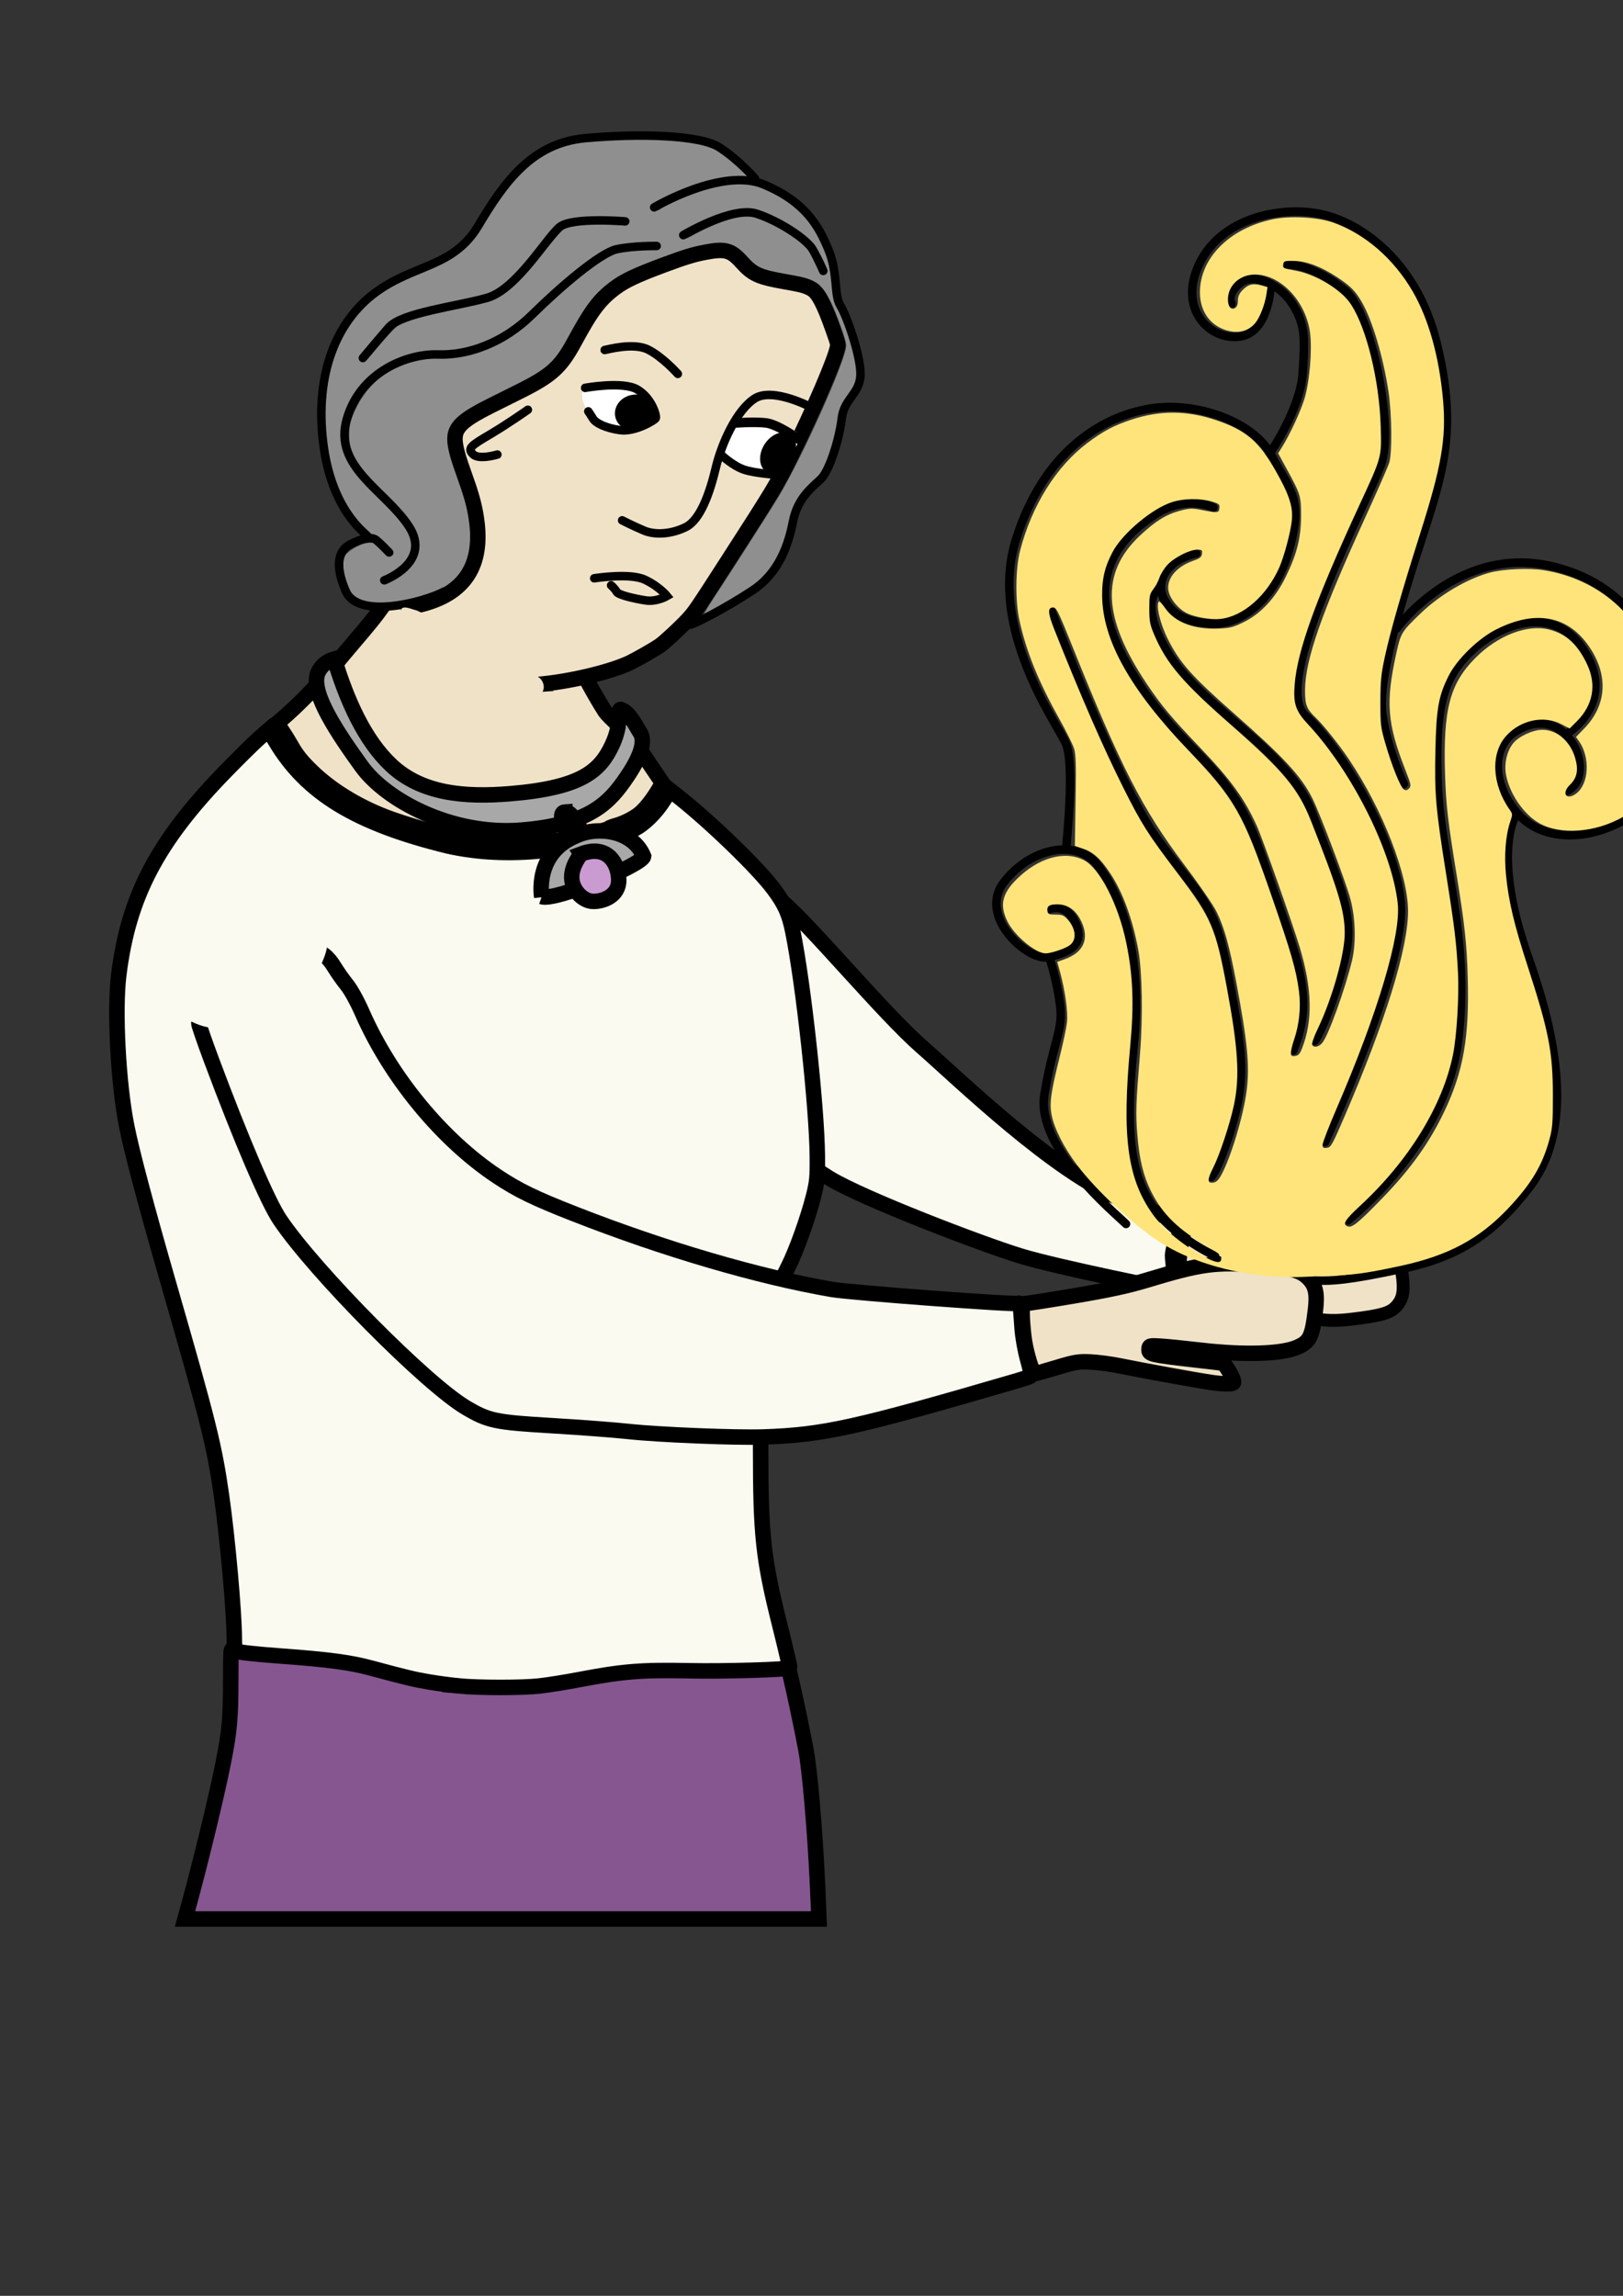 <?xml version="1.0" encoding="UTF-8" standalone="no"?>
<!-- Created with Inkscape (http://www.inkscape.org/) -->

<svg
   width="210mm"
   height="297mm"
   viewBox="0 0 210 297"
   version="1.1"
   id="svg5"
   xml:space="preserve"
   inkscape:version="1.2.2 (732a01da63, 2022-12-09)"
   sodipodi:docname="enluminure.svg"
   xmlns:inkscape="http://www.inkscape.org/namespaces/inkscape"
   xmlns:sodipodi="http://sodipodi.sourceforge.net/DTD/sodipodi-0.dtd"
   xmlns="http://www.w3.org/2000/svg"
   xmlns:svg="http://www.w3.org/2000/svg"><rect x="0" y="0" width="210" height="297" fill="#333333" stroke="none"/><sodipodi:namedview
     id="namedview7"
     pagecolor="#ffffff"
     bordercolor="#000000"
     borderopacity="0.25"
     inkscape:showpageshadow="2"
     inkscape:pageopacity="0.0"
     inkscape:pagecheckerboard="0"
     inkscape:deskcolor="#d1d1d1"
     inkscape:document-units="mm"
     showgrid="false"
     inkscape:zoom="0.64693624"
     inkscape:cx="153.02899"
     inkscape:cy="474.54445"
     inkscape:window-width="2560"
     inkscape:window-height="1369"
     inkscape:window-x="-8"
     inkscape:window-y="-8"
     inkscape:window-maximized="1"
     inkscape:current-layer="g1140" /><defs
     id="defs2" /><g
     inkscape:label="Calque 1"
     inkscape:groupmode="layer"
     id="layer1"><g
       id="g1121"
       inkscape:label="Perso"><g
         id="g4423"
         inkscape:label="bras_g"><path
           style="fill:#fafaf0;fill-opacity:1;stroke:#000000;stroke-width:2;stroke-linecap:round;stroke-dasharray:none;stroke-opacity:1;paint-order:stroke fill markers"
           d="m 88.646,114.821 c 0,0 8.793,-1.329 12.474,1.738 3.681,3.067 13.19,14.519 18.097,18.813 4.908,4.294 17.279,16.359 26.072,19.835 8.793,3.476 8.18,3.17 8.18,3.17 0,0 -1.943,2.658 -1.738,4.397 0.204,1.738 0.204,4.192 0.204,4.192 0,0 -14.928,-2.965 -19.938,-4.499 -5.01,-1.534 -20.244,-7.362 -24.641,-10.02 -4.397,-2.658 -17.791,-13.19 -19.018,-16.359 -1.227,-3.17 -9.407,-11.247 0.307,-21.267 z"
           id="path4180" /><path
           style="display:inline;fill:#efe2c7;fill-opacity:1;stroke:#000000;stroke-width:1.662;stroke-linecap:round;stroke-dasharray:none;stroke-opacity:1;paint-order:stroke fill markers"
           d="m 170.966,156.917 c -1.459,0.318 -6.419,1.624 -8.87,2.336 -0.881,0.256 -2.194,0.526 -2.918,0.601 -1.17,0.12 -1.54,0.064 -3.36,-0.511 -1.125,-0.355 -2.102,-0.64 -2.173,-0.633 -0.209,0.022 -0.728,2.323 -0.884,3.919 -0.08,0.816 -0.139,2.14 -0.132,2.943 0.011,1.321 0.039,1.457 0.289,1.431 0.152,-0.016 2.354,0.297 4.892,0.696 3.383,0.531 5.289,0.937 7.142,1.52 5.486,1.726 6.858,1.883 11.188,1.279 3.097,-0.432 4.008,-0.778 4.778,-1.813 0.631,-0.849 0.77,-1.803 0.53,-3.643 -0.416,-3.193 -0.666,-3.758 -1.927,-4.354 -1.565,-0.74 -5.266,-0.71 -9.521,0.077 -1.565,0.289 -3.332,0.581 -3.927,0.649 -1.052,0.119 -1.083,0.11 -1.116,-0.338 -0.041,-0.568 0.187,-0.642 4.363,-1.41 l 2.934,-0.539 0.388,-0.776 c 0.372,-0.744 0.591,-1.475 0.472,-1.575 -0.193,-0.16 -1.014,-0.106 -2.147,0.141 z"
           id="path1547-7" /></g><path
         style="fill:#865690;fill-opacity:1;stroke:#000000;stroke-width:2;stroke-linecap:round;stroke-dasharray:none;stroke-opacity:1;paint-order:stroke fill markers"
         d="m 24.141,247.52 c 1.659,-5.988 3.821,-14.857 4.735,-19.422 0.831,-4.152 0.98,-5.837 0.983,-11.068 0.002,-3.107 0.024,-3.657 0.146,-3.61 0.26,0.1 2.104,0.264 5.372,0.478 7.152,0.469 9.382,0.815 13.956,2.17 4.326,1.281 9.292,1.918 14.928,1.917 4.169,-0.001 6.107,-0.193 10.325,-1.02 5.982,-1.173 9.9,-1.445 16.31,-1.129 2.259,0.111 5.975,0.01 9.2,-0.25 0.983,-0.079 1.802,-0.129 1.821,-0.11 0.169,0.169 2.251,9.932 2.519,11.814 0.577,4.047 1.201,12.244 1.454,19.094 l 0.069,1.866 H 64.948 23.938 Z"
         id="path1475"
         inkscape:label="jupe" /><path
         style="fill:#fafaf0;fill-opacity:1;stroke:#000000;stroke-width:7.559;stroke-linecap:round;stroke-dasharray:none;stroke-opacity:1;paint-order:stroke fill markers"
         d="m 224.133,823.049 c -3.613,-0.343 -10.047,-1.2 -14.298,-1.904 -7.279,-1.206 -11.62,-2.243 -28.704,-6.858 -10.15,-2.742 -20.786,-4.155 -44.078,-5.857 -12.186,-0.89 -20.952,-1.861 -21.592,-2.392 -0.747,-0.62 -1.077,-2.696 -1.08,-6.789 -0.006,-12.068 -3.29,-48.583 -6.2,-68.951 -3.511,-24.577 -6.258,-35.589 -25.721,-103.112 -11.035,-38.285 -17.995,-64.441 -20.565,-77.287 -4.159,-20.791 -6.05,-56.387 -3.921,-73.809 4.687,-38.351 18.802,-65.306 52.115,-99.517 6.777,-6.96 14.302,-14.369 16.722,-16.466 l 4.4,-3.812 3.207,5.399 c 15.183,25.557 39.538,40.364 84.43,51.332 29.565,6.573 61.482,2.322 90.497,-8.116 4.891,-2.271 11.001,-8.231 14.878,-14.514 l 2.903,-4.703 3.957,3.13 c 16.114,12.749 38.961,34.858 46.605,45.1 5.561,7.45 7.644,12.078 9.438,20.972 5.186,25.699 11.71,85.394 11.944,109.303 0.105,10.709 -0.104,12.852 -1.972,20.202 -2.679,10.542 -8.411,26.475 -12.196,33.906 -8.036,15.774 -9.814,22.346 -12.137,44.876 -1.088,10.554 -1.387,20.075 -1.379,43.997 0.014,42.661 1.211,53.65 9.409,86.388 2.797,11.169 4.949,20.439 4.783,20.599 -0.941,0.906 -31.827,1.814 -49.38,1.45 -22.899,-0.474 -32.236,0.282 -53.328,4.316 -6.589,1.26 -15.357,2.665 -19.485,3.121 -8.47,0.937 -29.363,0.934 -39.254,-0.004 z"
         id="path1483"
         transform="scale(0.265)"
         sodipodi:nodetypes="ssssscsssssscsccscsssssssssssssss"
         inkscape:label="buste" /><path
         style="fill:#efe2c7;fill-opacity:1;stroke:#000000;stroke-width:7.559;stroke-linecap:round;stroke-dasharray:none;stroke-opacity:1;paint-order:stroke fill markers"
         d="m 239.499,411.916 c -4.072,-0.251 -7.487,-0.748 -11.98,-1.743 -12.791,-2.833 -30.72,-8.044 -39.627,-11.517 -13.887,-5.416 -26.236,-13.065 -35.507,-21.995 -5.003,-4.819 -7.565,-8.005 -10.162,-12.637 -1.132,-2.019 -3.17,-5.301 -4.529,-7.293 l -2.471,-3.622 1.657,-1.402 c 8.82,-7.46 19.624,-18.604 28.336,-29.226 7.556,-9.214 18.991,-21.843 22.709,-28.252 11.497,-17.762 31.003,-29.089 36.645,-25.065 3.963,3.803 5.937,5.182 10.508,7.344 6.324,2.991 15.549,4.591 26.535,6.018 13.981,27.74 23.466,48.474 33.657,64.553 2.201,3.474 11.248,10.119 17.27,19.019 l 10.949,16.181 -1.95,3.263 c -2.759,4.616 -5.884,8.652 -8.611,11.12 -2.717,2.459 -8.009,5.211 -12.238,6.364 -1.572,0.429 -3.137,1.031 -3.478,1.339 -1.109,1 -15.049,4.366 -24,5.796 -10.402,1.661 -23.858,2.361 -33.712,1.752 z"
         id="path2752"
         transform="scale(0.265)"
         sodipodi:nodetypes="sssssscssccsccscssssss"
         inkscape:label="cou" /><path
         style="fill:#a8a8a8;fill-opacity:1;stroke:#000000;stroke-width:2;stroke-linecap:round;stroke-dasharray:none;stroke-opacity:1;paint-order:stroke fill markers"
         d="m 41.049,87.273 c -0.716,2.556 2.549,7.449 5.718,11.846 3.17,4.397 11.638,8.987 20.636,8.272 8.998,-0.716 11.511,-3.658 13.666,-6.81 1.806,-2.642 2.48,-4.661 1.764,-5.786 -0.716,-1.125 -1.329,-2.589 -2.522,-3.023 -0.506,0 0.264,1.673 -1.103,4.597 -1.546,3.306 -3.867,5.546 -13.234,6.313 -5.834,0.478 -11.388,0.018 -15.325,-3.656 -3.485,-3.252 -5.769,-8.416 -7.393,-13.779 -1.807,0.506 -2.207,2.025 -2.207,2.025 z"
         id="path1056"
         sodipodi:nodetypes="csssscssscc"
         inkscape:label="collier" /><g
         id="g1140"
         inkscape:label="Head"
         inkscape:transform-center-x="-14.421434"
         inkscape:transform-center-y="-28.001411"
         transform="rotate(-8.661,71.622,70.192)"
         style="display:inline"><path
           style="fill:#8f8f8f;fill-opacity:1;stroke:none;stroke-width:4.131;stroke-linecap:round;stroke-dasharray:none;stroke-opacity:1;paint-order:stroke fill markers"
           d="m 469.332,246.952 c 8.381,-12.724 27.774,-43.044 31.798,-49.732 11.837,-19.674 33.146,-67.167 33.146,-74.055 0,-2.5 -4.671,-15.448 -7.734,-21.515 -3.982,-7.884 -6.478,-9.612 -16.858,-11.595 -15.68,-2.996 -17.893,-3.883 -23.744,-9.971 -1.883,-1.959 -4.48,-4.333 -6.08,-5.078 -6.894,-3.21 -19.537,-0.236 -42.776,9.172 -19.372,7.842 -24.517,13.802 -37.037,36.342 -5.308,9.557 -8.722,12.963 -16.117,17.551 -1.286,0.798 -8.928,4.79 -16.508,8.635 -19.311,9.795 -22.804,12.104 -25.316,17.145 -2.6,5.217 -1.543,9.825 3.82,25.045 3.973,11.273 5.235,17.845 5.607,25.606 0.367,7.669 0.018,12.602 -2.682,17.667 -2.037,3.822 -6.925,8.908 -10.8,10.871 -7.781,3.943 -20.739,7.357 -29.869,7.357 -9.416,0 -14.176,-2.781 -16.535,-8.114 -2.858,-6.461 -3.834,-13.587 -1.784,-16.683 1.451,-2.191 7.112,-5.525 10.605,-5.919 2.275,-0.256 2.94,-0.881 6.583,2.636 2.065,1.994 3.918,3.625 4.117,3.625 1.275,0 2.042,-0.051 2.042,-1.437 0,-1.212 -1.143,-1.247 -3.763,-3.673 -1.857,-1.719 -4.378,-3.56 -5.602,-4.09 -4.378,-1.898 -12.04,-10.691 -15.911,-18.792 -8.915,-18.66 -10.649,-47.128 -4.196,-67.314 4.37,-13.668 11.625,-25.413 22.57,-32.734 5.843,-3.909 9.97,-6.023 19.008,-9.813 19.575,-8.207 24.21,-11.733 33.508,-26.69 13.222,-21.271 24.135,-31.497 38.043,-35.968 7.693,-2.473 14.423,-3.028 36.578,-3.014 20.994,0.013 25.913,0.457 33.806,3.048 3.852,1.265 13.7,5.858 16.544,11.627 l 3.692,3.757 -7.277,0.712 c -9.85,0.963 -22.993,4.384 -34.823,10.634 -4.155,2.195 -4.945,2.829 -5.091,4.08 -0.13,1.118 0.528,0.369 1.496,0.81 1.1,0.501 0.642,-0.339 7.295,-3.588 16.924,-8.265 33.624,-11.25 43.17,-8.431 9.125,2.694 20.676,11.344 26.266,18.775 3.196,4.249 6.827,13.775 8.188,19.03 0.459,1.772 2.117,6.455 2.599,10.657 0.788,6.874 0.566,8.366 2.692,13.037 4.914,10.801 8.708,24.23 8.748,30.741 0.026,4.217 -1.032,6.169 -4.949,11.9 -2.432,3.559 -4.116,8.909 -4.125,11.005 -0.007,1.754 -2.398,13.046 -3.762,17.194 -2.172,6.607 -4.468,9.381 -9.967,15.107 -6.464,6.732 -7.208,8.747 -9.732,18.857 -2.259,9.047 -4.864,15.445 -8.366,20.681 -3.279,4.902 -6.754,8.172 -13.532,12.602 -5.371,3.51 -21.889,11.723 -22.559,11.723 -0.199,2e-4 3.249,-5.895 5.575,-9.427 z M 324.084,227.45 c 1.198,-2.292 1.653,-2.942 1.662,-6.309 0.019,-7.527 -2.254,-10.663 -17.119,-25.909 -13.578,-13.927 -16.525,-18.254 -16.984,-26.624 -0.307,-5.598 0.658,-9.568 3.85,-15.723 7.534,-14.524 21.57,-23.686 41.013,-23.686 8.354,0 19.642,-2.446 28.352,-6.825 8.485,-4.266 11.383,-7.976 24.538,-20.442 10.849,-10.281 25.141,-20.2 31.006,-23.054 3.541,-1.723 5.839,-2.009 17.291,-2.856 4.269,-0.315 5.398,0.082 5.872,-0.673 0.437,-0.697 0.162,-1.079 -0.283,-1.776 -0.536,-0.84 -1.263,0.006 -7.922,0.048 -8.358,0.053 -11.918,1.809 -15.736,3.445 -5.913,2.534 -18.581,11.732 -31.012,23.306 -15.466,14.4 -20.474,18.104 -29.32,21.656 -7.712,3.097 -11.743,3.996 -22.193,4.517 -7.762,0.387 -11.74,0.844 -15.705,2.012 -13.492,3.973 -23.388,11.88 -28.957,23.436 -5.066,10.513 -4.762,18.369 -0.466,27.45 2.16,4.565 4.98,8.547 15.356,19.229 12.21,12.57 15.529,17.381 15.529,22.795 0,4.829 -4.621,10.716 -11.517,14.216 -3.112,1.579 -3.829,1.46 -3.829,2.719 0,0.807 0.506,0.982 0.706,1.182 0.821,0.821 2.227,-0.294 5.706,-2.123 4.071,-2.67 8.864,-7.567 10.162,-10.012 z M 300.162,130.315 c 0.461,-0.376 3.04,-3.489 6.557,-7.626 3.518,-4.138 7.742,-8.56 8.855,-9.295 3.262,-2.155 12.679,-4.615 28.177,-7.957 7.965,-1.717 15.632,-3.59 17.274,-4.162 6.921,-2.41 13.81,-9.233 25.347,-23.466 4.142,-5.11 8.44,-10.07 9.302,-10.856 3.02,-2.754 7.093,-2.984 22.712,-3.083 9.101,-0.058 9.199,-0.034 9.737,-0.885 0.956,-1.513 -0.319,-1.039 -3.069,-1.462 -3.808,-0.586 -16.195,-0.369 -21.268,0.267 -4.679,0.587 -8.021,1.963 -9.952,3.676 -0.58,0.515 -4.986,5.239 -9.206,10.499 -12.111,15.095 -18.621,21.176 -25.467,23.209 -1.515,0.45 -9.052,1.785 -16.276,3.322 -24.637,5.24 -29.202,6.889 -35.879,14.705 -8.416,9.852 -9.546,11.315 -9.546,11.846 0,0.648 0.796,1.952 1.42,1.952 0.243,0 0.819,-0.307 1.28,-0.683 z M 523.997,88.105 c 1.598,-0.855 1.797,-0.809 -1.334,-7.193 -2.008,-4.095 -3.968,-6.884 -5.894,-8.815 -5.008,-5.021 -15.652,-11.452 -23.545,-14.129 -5.255,-1.782 -11.311,-1.057 -19.268,1.619 -6.083,2.046 -17.259,7.053 -18.372,8.393 -0.791,0.953 -0.672,2.508 0.48,2.95 0.554,0.213 2.996,-1.464 7.724,-3.794 13.173,-6.493 22.653,-8.597 28.549,-6.889 7.232,2.094 19.867,10.076 23.688,14.617 0.818,0.972 2.731,4.659 4.001,7.275 3.259,6.714 1.81,7.123 3.971,5.967 z"
           id="path2831"
           sodipodi:nodetypes="sssssssssssssssssssssssssssssssssscsssssssssssscssssssscsssssssssscsssssssssssssccsssssssssssssssssssssssssssssss"
           transform="matrix(0.262,0.04,-0.04,0.262,-22.154,-2.955)" /><path
           style="display:inline;fill:#efe2c7;fill-opacity:1;stroke:#000000;stroke-width:2;stroke-linecap:round;stroke-dasharray:none;stroke-opacity:1;paint-order:stroke fill markers"
           d="m 66.331,88.585 c -3.302,-0.249 -5.958,-0.936 -7.53,-1.947 -1.464,-0.941 -3.279,-3.105 -5.049,-6.02 -0.653,-1.076 -2.342,-4.282 -2.284,-4.337 0.02,-0.019 0.668,-0.087 1.439,-0.15 6.057,-0.499 9.032,-3.828 9.008,-10.08 -0.007,-1.746 -0.174,-3.083 -0.763,-6.084 -0.501,-2.555 -0.599,-3.888 -0.348,-4.758 0.365,-1.263 1.621,-2.035 5.168,-3.175 1.153,-0.371 2.924,-0.941 3.936,-1.267 4.426,-1.426 5.731,-2.291 8.02,-5.32 2.744,-3.631 4.005,-4.865 6.157,-6.025 1.441,-0.777 2.994,-1.239 6.886,-2.048 2.704,-0.562 3.851,-0.729 5.419,-0.789 2.569,-0.097 3.312,0.224 4.418,1.913 1.208,1.843 1.901,2.296 5.228,3.42 2.074,0.701 2.475,0.875 3.155,1.37 0.812,0.592 1.335,2.056 2.028,5.678 0.365,1.906 0.367,1.941 0.196,2.403 -0.586,1.582 -4.179,7.353 -8.057,12.943 -2.336,3.366 -2.688,3.791 -10.224,12.32 -4.908,5.555 -5.09,5.75 -6.141,6.594 -1.04,0.834 -3.344,2.406 -4.048,2.761 -0.704,0.355 -3.218,1.328 -4.192,1.623 -2.77,0.838 -8.391,1.278 -12.423,0.974 z"
           id="path2750"
           transform="translate(0.309,-0.569)" /><path
           style="display:inline;fill:#ffffff;fill-opacity:1;stroke:none;stroke-width:2;stroke-linecap:round;stroke-dasharray:none;stroke-opacity:1;paint-order:stroke fill markers"
           d="m 107.485,38.47 c 0,0 5.317,-0.639 6.748,0.077 1.431,0.716 2.479,2.556 2.479,3.144 0,0.588 -1.38,1.815 -3.221,1.789 -1.84,-0.026 -5.317,-1.329 -5.47,-2.147 -0.153,-0.818 -0.792,-1.534 -0.537,-2.863 z"
           id="path3613"
           transform="rotate(8.661,8.431,-147.756)" /><path
           style="display:inline;fill:#ffffff;fill-opacity:1;stroke:none;stroke-width:2;stroke-linecap:round;stroke-dasharray:none;stroke-opacity:1;paint-order:stroke fill markers"
           d="m 97.349,58.177 c 0,0 4.694,1.076 6.125,1.792 1.431,0.716 2.271,0.87 0.765,3.193 -0.32,0.493 -1.674,3.063 -3.053,2.384 -1.651,-0.813 -5.317,-1.329 -5.47,-2.147 -0.153,-0.818 -1.453,-1.867 -0.537,-2.863 z"
           id="path3613-2"
           sodipodi:nodetypes="csssssc" /><path
           style="fill:none;stroke:#000000;stroke-width:1.1;stroke-linecap:round;stroke-dasharray:none;stroke-opacity:1;paint-order:stroke fill markers"
           d="m 56.682,74.322 c -2.964,1.012 -11.568,1.88 -12.58,-1.952 -1.012,-3.832 0,-5.422 1.518,-5.928 1.518,-0.506 2.82,-0.651 3.398,0 0.578,0.651 1.374,1.807 1.374,1.807"
           id="path356"
           sodipodi:nodetypes="csssc" /><path
           style="fill:none;stroke:#000000;stroke-width:1.1;stroke-linecap:round;stroke-dasharray:none;stroke-opacity:1;paint-order:stroke fill markers"
           d="m 49.235,71.72 c 0,0 6.507,-1.374 4.193,-6.435 -2.314,-5.061 -8.531,-9.037 -5.856,-14.893 2.675,-5.856 9.11,-7.23 12.941,-6.507 3.832,0.723 8.603,-0.217 12.797,-3.253 4.193,-3.037 9.905,-6.579 12.074,-6.724 2.169,-0.145 5.205,0.361 5.205,0.361"
           id="path966" /><path
           style="fill:none;stroke:#000000;stroke-width:1.1;stroke-linecap:round;stroke-dasharray:none;stroke-opacity:1;paint-order:stroke fill markers"
           d="m 87.047,30.51 c 0,0 -6.651,-1.591 -8.459,-0.578 -1.807,1.012 -6.724,7.157 -10.7,7.664 -3.976,0.506 -11.206,0.217 -13.158,1.88 -1.952,1.663 -3.904,3.398 -3.904,3.398"
           id="path968" /><path
           style="fill:none;stroke:#000000;stroke-width:1.1;stroke-linecap:round;stroke-dasharray:none;stroke-opacity:1;paint-order:stroke fill markers"
           d="m 47.934,65.719 c -0.289,-0.506 -4.121,-4.049 -3.832,-12.869 0.289,-8.82 3.976,-15.11 9.543,-18.074 5.567,-2.964 10.483,-1.663 14.532,-6.579 4.049,-4.916 8.387,-9.543 15.399,-9.11 7.013,0.434 14.676,1.807 16.918,3.759 2.241,1.952 3.976,4.699 3.976,4.699"
           id="path970" /><path
           style="fill:none;stroke:#000000;stroke-width:1.1;stroke-linecap:round;stroke-dasharray:none;stroke-opacity:1;paint-order:stroke fill markers"
           d="m 94.204,33.402 c 0,0 6.868,-2.82 9.833,-1.301 2.964,1.518 5.928,4.338 6.435,5.639 0.506,1.301 0.94,2.964 0.94,2.964"
           id="path976" /><path
           style="fill:none;stroke:#000000;stroke-width:1.1;stroke-linecap:round;stroke-dasharray:none;stroke-opacity:1;paint-order:stroke fill markers"
           d="m 91.023,29.281 c 0,0 9.471,-3.832 14.46,-0.795 4.989,3.037 6.218,6.362 7.013,9.616 0.795,3.253 -0.217,5.856 0.434,7.374 0.651,1.518 1.735,7.374 1.157,9.543 -0.578,2.169 -2.53,2.53 -3.181,4.916 -0.651,2.386 -2.53,6.435 -3.904,7.374 -1.374,0.94 -3.326,2.024 -4.338,4.844 -1.012,2.82 -2.747,6.29 -6.507,8.025 -3.759,1.735 -8.387,3.326 -8.82,3.181"
           id="path980" /><path
           style="fill:none;stroke:#000000;stroke-width:1.1;stroke-linecap:round;stroke-dasharray:none;stroke-opacity:1;paint-order:stroke fill markers"
           d="m 81.914,46.56 c 0.361,0 3.832,-0.434 5.567,0.795 1.735,1.229 3.326,3.687 3.326,3.687"
           id="path984" /><path
           style="fill:none;stroke:#000000;stroke-width:1.1;stroke-linecap:round;stroke-dasharray:none;stroke-opacity:1;paint-order:stroke fill markers"
           d="m 107.218,57.911 c 0,0 -4.482,-3.326 -7.013,-2.241 -2.53,1.084 -5.133,5.061 -6.362,8.097 -1.229,3.037 -2.964,6.362 -4.989,7.013 -2.024,0.651 -4.121,0.434 -5.422,-0.361 -1.301,-0.795 -2.603,-1.735 -2.603,-1.735"
           id="path986" /><path
           style="fill:none;stroke:#000000;stroke-width:1.1;stroke-linecap:round;stroke-dasharray:none;stroke-opacity:1;paint-order:stroke fill markers"
           d="m 70.924,52.705 c 0,0 -2.892,1.446 -5.422,2.458 -2.53,1.012 -3.109,1.301 -2.458,2.169 0.651,0.868 3.109,0.506 3.109,0.506"
           id="path988" /><path
           style="fill:none;stroke:#000000;stroke-width:1.235;stroke-linecap:round;stroke-dasharray:none;stroke-opacity:1;paint-order:stroke fill markers"
           d="m 104.925,61.706 c 0,0 -2.338,-2.293 -3.818,-2.686 -1.48,-0.393 -3.752,-0.565 -3.752,-0.565"
           id="path990" /><path
           style="fill:none;stroke:#000000;stroke-width:1.1;stroke-linecap:round;stroke-dasharray:none;stroke-opacity:1;paint-order:stroke fill markers"
           d="m 94.783,62.249 c 0,0 1.229,1.591 2.603,2.314 1.374,0.723 4.41,1.374 4.41,1.374"
           id="path992" /><path
           style="fill:none;stroke:#000000;stroke-width:1.1;stroke-linecap:round;stroke-dasharray:none;stroke-opacity:1;paint-order:stroke fill markers"
           d="m 76.13,75.551 c 0.289,0 4.699,0 6.435,1.157 1.735,1.157 2.53,2.53 2.53,2.53 0,0 -1.446,0.578 -2.82,0.145 C 80.901,78.949 78.877,78.154 78.732,77.72 78.588,77.287 78.154,76.78 78.154,76.78"
           id="path994" /><path
           style="fill:none;stroke:#000000;stroke-width:1.1;stroke-linecap:round;stroke-dasharray:none;stroke-opacity:1;paint-order:stroke fill markers"
           d="m 78.677,51.02 c 0,0 4.959,-0.153 6.646,1.227 1.687,1.38 1.994,3.783 1.789,4.039 -0.204,0.256 -2.965,1.38 -4.806,0.818 -1.84,-0.562 -2.965,-1.38 -3.221,-1.994 -0.256,-0.613 -0.46,-1.022 -0.46,-1.022"
           id="path996" /><ellipse
           style="fill:#000000;fill-opacity:1;stroke:#000000;stroke-width:2;stroke-linecap:round;stroke-dasharray:none;stroke-opacity:1;paint-order:stroke fill markers"
           id="path1050"
           cx="84.603"
           cy="55.184"
           rx="1.636"
           ry="1.355" /><ellipse
           style="fill:#000000;fill-opacity:1;stroke:#000000;stroke-width:1.068;stroke-linecap:round;stroke-dasharray:none;stroke-opacity:1;paint-order:stroke fill markers"
           id="path1052"
           cx="114.409"
           cy="-58.504"
           rx="1.639"
           ry="2.281"
           transform="matrix(0.492,0.87,-0.783,0.622,0,0)" /><path
           style="fill:#efe2c7;fill-opacity:1;stroke:none;stroke-width:2.061;stroke-linecap:round;stroke-dasharray:none;stroke-opacity:1;paint-order:stroke fill markers"
           d="m 52.451,76.751 c -0.421,-0.106 -1.806,-1.15 -2.016,-0.199 -0.21,0.951 -0.286,2.774 1.596,6.431 1.252,2.434 3.661,5.945 6.204,6.654 9.345,2.607 9.648,-0.687 8.639,-1.853 -1.009,-1.167 -0.538,0.509 -6.852,-5.435 -2.103,-2.007 -7.571,-5.598 -7.571,-5.598 z"
           id="path2754"
           sodipodi:nodetypes="cssszcc"
           transform="translate(0.309,-0.569)" /></g><g
         id="g2540"
         style="display:inline"
         inkscape:transform-center-x="-64.569489"
         inkscape:transform-center-y="28.431589"
         inkscape:label="bras_d"
         transform="rotate(2.887,31.11,123.579)"><path
           style="fill:#fafaf0;fill-opacity:1;stroke:#000000;stroke-width:2;stroke-linecap:round;stroke-dasharray:none;stroke-opacity:1;paint-order:stroke fill markers"
           d="m 84.454,182.581 c -1.856,-0.108 -6.319,-0.221 -9.918,-0.253 -7.438,-0.064 -8.336,-0.204 -11.306,-1.76 -5.302,-2.777 -20.353,-16.502 -25.284,-23.057 -1.696,-2.254 -5.479,-9.978 -9.906,-20.223 -1.027,-2.376 -1.867,-4.468 -1.867,-4.65 0,-0.181 0.286,-1.228 0.635,-2.326 1.212,-3.812 2.909,-6.313 4.947,-7.292 2.23,-1.071 6.165,-1.458 8.337,-0.819 1.612,0.474 2.353,1 3.238,2.302 0.432,0.635 1.208,1.625 1.725,2.2 0.544,0.604 1.458,2.079 2.167,3.497 4.089,8.168 11.135,15.892 18.486,20.262 2.802,1.666 4.977,2.592 10.17,4.331 11.931,3.996 24.231,6.942 33.829,8.103 2.444,0.296 23.873,0.814 24.242,0.586 0.187,-0.116 0.245,0.191 0.598,3.175 0.127,1.077 0.534,2.854 0.913,3.988 0.485,1.452 0.616,2.088 0.45,2.194 -0.128,0.082 -0.877,0.373 -1.664,0.647 -20.577,7.147 -24.633,8.263 -32.412,8.92 -3.515,0.297 -13.544,0.397 -17.382,0.174 z"
           id="path1545" /><path
           style="fill:#fafaf0;fill-opacity:1;stroke:none;stroke-width:2;stroke-linecap:round;stroke-dasharray:none;stroke-opacity:1;paint-order:stroke fill markers"
           d="m 21.726,130.498 c 0,0 3.037,2.205 5.458,2.567 2.422,0.361 10.339,-1.338 12.869,-5.748 2.53,-4.41 2.205,-5.639 2.205,-6.507 0,-0.868 -1.538,-2.99 -5.179,-2.99 -3.641,0 -8.104,1.155 -11.39,3.052 -3.286,1.897 -5.337,6.554 -3.963,9.626 z"
           id="path2329" /><path
           style="fill:#efe2c7;fill-opacity:1;stroke:#000000;stroke-width:2;stroke-linecap:round;stroke-dasharray:none;stroke-opacity:1;paint-order:stroke fill markers"
           d="m 159.367,172.446 c -1.945,-0.181 -8.577,-1.042 -11.86,-1.541 -1.181,-0.179 -2.929,-0.325 -3.885,-0.323 -1.547,0.003 -2.026,0.106 -4.359,0.945 -1.441,0.518 -2.697,0.942 -2.79,0.942 -0.276,0 -1.178,-2.46 -1.535,-4.189 -0.183,-0.884 -0.388,-2.328 -0.455,-3.208 -0.112,-1.447 -0.088,-1.6 0.243,-1.6 0.201,0 3.059,-0.595 6.351,-1.323 4.388,-0.97 6.85,-1.633 9.224,-2.483 7.032,-2.519 8.817,-2.848 14.556,-2.684 4.104,0.117 5.334,0.392 6.442,1.437 0.909,0.858 1.183,1.886 1.044,3.929 -0.24,3.544 -0.514,4.191 -2.112,4.989 -1.983,0.989 -6.841,1.381 -12.499,1.008 -2.081,-0.137 -4.427,-0.254 -5.214,-0.26 -1.391,-0.01 -1.431,0.004 -1.431,0.498 0,0.627 0.306,0.681 5.859,1.043 l 3.901,0.254 0.583,0.805 c 0.559,0.772 0.917,1.548 0.769,1.67 -0.237,0.197 -1.32,0.233 -2.83,0.092 z"
           id="path1547" /></g><path
         style="fill:#a8a8a8;fill-opacity:1;stroke:#000000;stroke-width:2;stroke-linecap:round;stroke-dasharray:none;stroke-opacity:1;paint-order:stroke fill markers"
         d="m 73.093,105.049 c -1.012,0.072 0.072,2.386 0.651,3.326 0.578,0.94 1.151,1.636 1.735,1.374 0.867,-0.39 -1.229,-4.989 -2.386,-4.699 z"
         id="path4533"
         sodipodi:nodetypes="cssc" /><path
         style="fill:#a8a8a8;fill-opacity:1;stroke:#000000;stroke-width:2;stroke-linecap:round;stroke-dasharray:none;stroke-opacity:1;paint-order:stroke fill markers"
         d="m 70.089,115.997 c 0,0 -1.022,-5.726 4.601,-7.924 2.535,-1.165 7.17,-0.747 8.589,2.709 -0.153,1.074 -11.4,5.828 -13.19,5.214 z"
         id="path4604"
         sodipodi:nodetypes="cccc" /><path
         style="fill:#ca9bd1;fill-opacity:1;stroke:#000000;stroke-width:2;stroke-linecap:round;stroke-dasharray:none;stroke-opacity:1;paint-order:stroke fill markers"
         d="m 75.201,110.475 c 0,0 -1.227,1.38 -1.227,3.016 0,1.636 1.431,3.067 2.709,3.118 1.278,0.051 3.425,-0.665 3.374,-2.812 -0.051,-2.147 -1.483,-4.601 -4.857,-3.323 z"
         id="path4606" /></g><g
       id="g1279"
       inkscape:label="flamme"
       style="display:inline"
       transform="translate(-5.566,4.304)"><path
         style="fill:none;stroke:#000000;stroke-width:1.1;stroke-linecap:round;stroke-dasharray:none;stroke-opacity:1;paint-order:stroke fill markers"
         d="m 151.261,154.035 c -1.446,-1.446 -11.712,-9.833 -10.556,-16.773 1.157,-6.941 2.458,-8.242 2.024,-11.568 -0.434,-3.326 -1.301,-5.856 -1.301,-5.856"
         id="path1086"
         sodipodi:nodetypes="cssc" /><path
         style="fill:none;stroke:#000000;stroke-width:1.1;stroke-linecap:round;stroke-dasharray:none;stroke-opacity:1;paint-order:stroke fill markers"
         d="m 141.404,113.287 c 0,0 2.147,-0.92 3.374,1.943 1.227,2.863 -1.227,3.783 -3.681,4.294 -2.454,0.511 -9.1,-5.214 -5.623,-9.713 3.476,-4.499 9.407,-5.623 12.065,-2.249 2.658,3.374 6.032,10.736 4.703,23.516 -1.329,12.781 0.115,17.125 2.466,20.704 2.352,3.579 7.367,6.08 8.082,6.387"
         id="path1243"
         sodipodi:nodetypes="cssssssc" /><path
         style="fill:none;stroke:#000000;stroke-width:1.1;stroke-linecap:round;stroke-dasharray:none;stroke-opacity:1;paint-order:stroke fill markers"
         d="m 143.552,105.259 c 0,-0.613 1.125,-10.785 -0.102,-13.444 -1.227,-2.658 -10.02,-14.825 -6.441,-26.277 3.579,-11.451 11.145,-15.95 17.279,-16.973 6.135,-1.022 13.599,1.738 15.848,6.135 2.249,4.397 4.192,5.419 2.147,12.372 -2.045,6.953 -6.85,9.509 -9.918,9.304 -3.067,-0.204 -4.908,-0.92 -6.135,-3.067 -1.227,-2.147 0.102,-5.112 4.09,-6.032"
         id="path1245"
         sodipodi:nodetypes="csssssssc" /><path
         style="fill:none;stroke:#000000;stroke-width:1.1;stroke-linecap:round;stroke-dasharray:none;stroke-opacity:1;paint-order:stroke fill markers"
         d="m 155.412,71.878 c 0,0 -2.761,1.943 1.534,8.691 4.294,6.748 15.439,12.269 18.404,20.347 2.965,8.077 5.521,12.576 4.397,17.995 -1.125,5.419 -3.681,11.247 -4.09,11.451"
         id="path1247" /><path
         style="fill:none;stroke:#000000;stroke-width:1.1;stroke-linecap:round;stroke-dasharray:none;stroke-opacity:1;paint-order:stroke fill markers"
         d="m 169.829,54.394 c 0,0 3.988,-5.726 4.294,-10.429 0.307,-4.703 0.307,-6.237 -1.227,-8.793 -1.534,-2.556 -5.01,-4.294 -6.85,-2.863 -1.84,1.431 -1.125,2.658 -1.125,2.658"
         id="path1249" /><path
         style="fill:none;stroke:#000000;stroke-width:1.1;stroke-linecap:round;stroke-dasharray:none;stroke-opacity:1;paint-order:stroke fill markers"
         d="m 169.931,33.127 c 0,0 -0.307,5.726 -4.09,6.135 -3.783,0.409 -7.873,-3.579 -5.112,-9.407 2.761,-5.828 10.122,-7.464 15.337,-6.544 5.214,0.92 12.678,5.93 15.337,16.564 2.658,10.633 1.125,16.257 -1.636,24.743 -2.761,8.486 -6.032,18.915 -5.317,23.619 0.716,4.703 2.761,8.895 2.761,8.895"
         id="path1251" /><path
         style="fill:none;stroke:#000000;stroke-width:1.1;stroke-linecap:round;stroke-dasharray:none;stroke-opacity:1;paint-order:stroke fill markers"
         d="m 186.29,76.99 c 0,0 7.975,-11.042 20.347,-7.975 12.372,3.067 14.008,14.008 14.519,16.564 0.511,2.556 0.409,12.474 -4.703,15.746 -5.112,3.272 -11.451,3.374 -14.723,-0.613 -3.272,-3.988 -2.932,-8.405 -0.307,-10.224 6.672,-4.623 11.118,5.435 6.9,7.537"
         id="path1255"
         sodipodi:nodetypes="csssssc" /><path
         style="fill:none;stroke:#000000;stroke-width:1.1;stroke-linecap:round;stroke-dasharray:none;stroke-opacity:1;paint-order:stroke fill markers"
         d="m 201.729,101.12 c 0,0 -3.272,4.806 1.636,18.609 4.908,13.803 4.806,23.414 0.102,29.549 -4.703,6.135 -9.202,8.998 -16.359,10.531 -7.157,1.534 -9.304,1.636 -11.247,1.534"
         id="path1257" /><path
         style="fill:none;stroke:#000000;stroke-width:1.1;stroke-linecap:round;stroke-dasharray:none;stroke-opacity:1;paint-order:stroke fill markers"
         d="m 179.951,153.572 c 0,0 12.781,-9.918 14.314,-23.516 1.534,-13.599 -2.249,-22.801 -2.658,-32.923 -0.409,-10.122 0.716,-13.905 4.499,-17.382 3.783,-3.476 10.392,-5.811 14.188,-0.229 4.769,7.011 -1.975,11.082 -1.975,11.082"
         id="path1259"
         sodipodi:nodetypes="cssssc" /><path
         style="fill:none;stroke:#000000;stroke-width:1.1;stroke-linecap:round;stroke-dasharray:none;stroke-opacity:1;paint-order:stroke fill markers"
         d="m 176.986,143.449 c 0,0 10.633,-22.801 9.815,-31.082 -0.818,-8.282 -7.771,-19.938 -12.372,-24.13 -4.601,-4.192 8.077,-27.708 9.816,-32.412 1.738,-4.703 -1.227,-19.631 -4.601,-22.494 -3.374,-2.863 -6.748,-3.579 -7.668,-3.374"
         id="path1261" /><path
         style="fill:none;stroke:#000000;stroke-width:1.1;stroke-linecap:round;stroke-dasharray:none;stroke-opacity:1;paint-order:stroke fill markers"
         d="m 162.569,61.347 c 0,0 -3.579,-1.738 -7.566,0.92 -3.988,2.658 -10.224,7.975 -3.476,19.631 6.748,11.656 12.985,11.758 17.279,24.539 4.294,12.781 7.157,17.791 4.09,25.152"
         id="path1263" /><path
         style="fill:none;stroke:#000000;stroke-width:1.1;stroke-linecap:round;stroke-dasharray:none;stroke-opacity:1;paint-order:stroke fill markers"
         d="m 141.609,74.741 c 0,0 8.486,22.392 13.803,29.651 5.317,7.259 7.259,8.077 8.793,16.052 1.534,7.975 2.352,12.167 1.738,16.564 -0.613,4.397 -3.067,10.633 -3.681,10.94"
         id="path1265" /><path
         style="fill:#ffe47b;fill-opacity:1;stroke:none;stroke-width:5.842;stroke-linecap:round;stroke-dasharray:none;stroke-opacity:1;paint-order:stroke fill markers"
         d="m 589.954,532.506 c -20.604,-1.712 -40.015,-7.676 -54.005,-16.594 -12.962,-8.262 -31.261,-25.286 -40.751,-37.911 -6.242,-8.305 -10.935,-17.537 -12.26,-24.12 -1.176,-5.845 -0.457,-11.057 3.972,-28.8 1.645,-6.589 3.22,-14.066 3.501,-16.617 0.542,-4.924 -0.969,-15.8 -3.427,-24.662 l -1.339,-4.83 3.608,-1.281 c 9.28,-3.296 12.197,-9.929 8.132,-18.495 -2.64,-5.564 -6.585,-8.32 -11.877,-8.298 -3.694,0.015 -4.977,0.888 -4.655,3.167 0.234,1.654 0.647,1.845 3.993,1.845 3.221,0 4.034,0.338 5.942,2.471 4.188,4.682 4.467,10.252 0.637,12.726 -2.492,1.61 -9.008,3.74 -11.415,3.731 -4.821,-0.018 -15.025,-8.434 -18.512,-15.27 -4.105,-8.047 -2.895,-13.797 4.422,-21.016 10.614,-10.47 23.301,-14.043 32.749,-9.223 7.745,3.951 16.847,21.7 20.693,40.35 3.302,16.016 3.841,30.051 1.934,50.378 -4.146,44.193 -1.432,64.639 10.886,82.016 5.372,7.578 15.895,16.129 26.387,21.44 5.143,2.604 7.175,2.664 7.175,0.213 0,-1.475 -1.231,-2.543 -6.376,-5.531 -14.669,-8.519 -22.283,-15.928 -27.895,-27.143 -3.782,-7.558 -5.747,-15.64 -6.714,-27.609 -0.855,-10.59 -0.704,-15.199 1.311,-39.853 1.447,-17.708 1.065,-40.113 -0.86,-50.495 -2.768,-14.927 -7.553,-28.034 -13.55,-37.12 -4.835,-7.325 -8.291,-10.494 -13.296,-12.193 l -4.11,-1.395 0.083,-5.653 c 0.046,-3.109 0.201,-12.957 0.346,-21.884 0.188,-11.587 -0.02,-17.225 -0.728,-19.708 -0.545,-1.913 -3.903,-8.695 -7.461,-15.071 -10.147,-18.181 -16.065,-32.845 -19.338,-47.918 -2.083,-9.59 -1.917,-25.181 0.361,-33.96 5.705,-21.993 17.667,-41.11 32.868,-52.53 7.6,-5.71 12.807,-8.487 21.12,-11.264 14.137,-4.723 27.278,-4.701 41.519,0.069 14.75,4.941 21.043,10.282 29.352,24.915 6.637,11.688 8.57,17.739 7.79,24.389 -0.703,5.995 -3.776,17.444 -6.082,22.659 -6.118,13.833 -17.745,23.98 -28.783,25.119 -4.827,0.498 -12.614,-0.862 -16.613,-2.903 -3.694,-1.884 -7.39,-6.185 -8.5,-9.891 -1.809,-6.039 3.08,-12.506 11.756,-15.55 3.409,-1.196 4.184,-1.806 4.385,-3.45 0.22,-1.795 -0.014,-1.997 -2.319,-1.996 -3.754,7.7e-4 -11.418,3.929 -14.643,7.506 -1.543,1.711 -3.248,4.461 -3.788,6.11 -0.541,1.65 -1.887,4.191 -2.992,5.647 -1.825,2.406 -2.006,3.287 -1.988,9.661 0.018,6.156 0.325,7.722 2.507,12.81 5.979,13.938 13.787,23.07 37.661,44.055 25.336,22.27 32.612,31.016 38.795,46.639 13.441,33.959 16.451,43.973 16.46,54.748 0.008,10.355 -6.111,32.018 -13.243,46.881 -1.701,3.545 -2.905,6.936 -2.675,7.536 0.667,1.737 3.308,1.264 5.008,-0.896 3.073,-3.907 11.087,-26.142 14.466,-40.136 2.011,-8.328 1.71,-20.621 -0.728,-29.791 -2.259,-8.494 -14.898,-41.942 -18.711,-49.517 -5.382,-10.691 -13.853,-19.857 -37.972,-41.09 -20.875,-18.377 -26.632,-24.84 -32.508,-36.496 -3.795,-7.53 -5.982,-16.753 -4.356,-18.378 0.26,-0.26 1.596,1.16 2.968,3.156 4.821,7.014 13.913,10.554 25.888,10.078 5.883,-0.234 7.404,-0.616 12.533,-3.152 8.506,-4.206 15.565,-11.854 20.676,-22.4 5.387,-11.117 7.33,-18.956 7.332,-29.587 0.002,-9.572 -0.258,-10.415 -7.107,-22.961 l -4.09,-7.494 1.889,-2.993 c 3.703,-5.866 8.844,-16.89 10.868,-23.304 2.534,-8.031 3.925,-23.858 2.845,-32.36 -1.856,-14.607 -13.022,-27.272 -25.148,-28.523 -7.627,-0.787 -14.161,3.974 -14.898,10.856 -0.435,4.061 1.255,6.766 3.403,5.447 0.928,-0.57 1.398,-1.788 1.398,-3.62 0,-1.985 0.621,-3.41 2.21,-5.069 2.753,-2.874 5.078,-3.487 9.106,-2.403 l 3.143,0.846 -0.538,3.589 c -0.744,4.964 -3.243,11.358 -5.476,14.011 -3.001,3.567 -7.409,4.955 -12.425,3.913 -8.929,-1.854 -14.568,-9.166 -14.568,-18.891 0,-16.744 14.375,-31.223 35.451,-35.708 8.575,-1.825 22.386,-1.046 29.856,1.682 15.591,5.695 29.298,17.592 38.541,33.454 7.82,13.418 13.052,32.14 14.878,53.234 1.614,18.649 -0.708,32.068 -11.347,65.566 -8.644,27.218 -14.405,47.336 -17.074,59.636 -1.827,8.417 -2.157,11.739 -2.176,21.902 -0.021,11.207 0.136,12.528 2.44,20.481 3.118,10.765 7.375,21.34 9.005,22.368 0.927,0.585 1.587,0.462 2.519,-0.47 1.168,-1.168 1.025,-1.87 -1.916,-9.391 -8.796,-22.497 -9.563,-32.787 -4.238,-56.837 2.147,-9.697 2.489,-10.254 11.851,-19.271 9.36,-9.015 22.645,-16.85 33.645,-19.841 6.621,-1.8 19.204,-2.377 26.448,-1.213 26.821,4.312 47.061,22.003 55.296,48.33 3.199,10.229 3.919,16.137 3.452,28.322 -0.858,22.372 -7.3,36.524 -19.901,43.725 -13.757,7.861 -30.913,9.071 -41.409,2.92 -7.466,-4.375 -14.295,-14.502 -15.891,-23.565 -0.957,-5.435 0.517,-11.66 3.64,-15.372 2.837,-3.372 9.578,-6.452 14.119,-6.452 7.163,0 13.652,5.577 16.038,13.784 1.689,5.809 0.941,9.686 -2.515,13.043 -4.452,4.324 -1.663,7.979 3.181,4.169 6.105,-4.802 6.686,-17.672 1.152,-25.48 l -1.421,-2.005 4.087,-4.219 c 10.716,-11.063 11.8,-25.321 2.961,-38.948 -10.333,-15.93 -26.17,-19.202 -45.757,-9.456 -8.902,4.43 -19.383,14.612 -23.496,22.827 -4.909,9.805 -5.992,15.908 -6.434,36.233 -0.466,21.444 0.126,28.319 5.183,60.176 4.222,26.594 5.109,33.973 5.855,48.691 0.57,11.234 -0.641,30.866 -2.455,39.803 -5.056,24.911 -21.647,51.883 -45.407,73.818 -7.47,6.896 -8.776,9.124 -5.884,10.042 2.094,0.665 5.194,-1.88 16.612,-13.635 14.081,-14.497 23.224,-27.292 30.575,-42.789 9.22,-19.438 12.132,-36.263 11.302,-65.308 -0.458,-16.042 -1.507,-25.799 -5.236,-48.691 -4.528,-27.798 -5.386,-35.221 -5.855,-50.623 -0.955,-31.374 2.335,-43.919 14.815,-56.492 10.922,-11.004 25.438,-16.588 36.051,-13.869 8.39,2.149 13.993,7.313 18.586,17.127 4.636,9.907 2.826,19.763 -5.082,27.671 l -3.502,3.502 -4.063,-2.108 c -8.518,-4.42 -19.737,-2.09 -26.792,5.563 -7.858,8.525 -7.194,23.76 1.577,36.208 1.433,2.033 1.447,2.331 0.286,5.739 -2.304,6.763 -3.072,16.5 -2.079,26.369 1.279,12.706 4,24.127 10.53,44.194 10.335,31.76 12.309,41.841 12.332,62.989 0.015,13.722 -0.181,16.181 -1.745,21.901 -3.399,12.432 -8.762,21.393 -19.87,33.201 -14.222,15.118 -29.441,23.279 -52.764,28.294 -15.361,3.303 -21.867,4.273 -31.102,4.64 -4.888,0.194 -12.366,0.523 -16.617,0.73 -4.251,0.208 -11.267,0.084 -15.592,-0.276 z m -24.434,-49.073 c 4.736,-8.377 11.059,-29.265 12.625,-41.71 1.516,-12.041 0.409,-23.537 -5.072,-52.698 -3.331,-17.725 -5.802,-26.628 -9.508,-34.267 -1.657,-3.415 -8.258,-13.036 -16.035,-23.369 -20.314,-26.994 -30.84,-47.556 -54.509,-106.482 -6.822,-16.983 -7.788,-18.935 -9.371,-18.935 -2.748,0 -2.606,2.743 0.552,10.679 13.243,33.275 23.881,57.67 33.668,77.208 8.933,17.834 11.977,22.64 26.388,41.665 16.7,22.048 18.757,26.785 24.126,55.552 5.646,30.256 6.48,43.911 3.535,57.863 -1.889,8.95 -6.985,24.351 -10.059,30.4 -2.981,5.866 -3.031,7.76 -0.195,7.431 1.525,-0.177 2.588,-1.097 3.854,-3.336 z m 60.662,-29.583 c 19.737,-45.86 30.745,-81.505 30.757,-99.595 0.012,-17.727 -12.365,-49.536 -28.826,-74.088 -4.673,-6.969 -12.344,-16.614 -15.984,-20.095 -4.752,-4.544 -5.53,-6.5 -5.487,-13.778 0.089,-14.926 7.994,-37.507 29.837,-85.231 5.663,-12.372 10.749,-24.023 11.303,-25.891 1.454,-4.905 1.227,-23.876 -0.414,-34.671 -2.589,-17.025 -7.907,-34.819 -13.058,-43.695 -3.114,-5.365 -5.485,-7.754 -11.884,-11.975 -7.992,-5.271 -15,-7.936 -21.13,-8.037 -4.654,-0.077 -5.042,0.046 -5.271,1.66 -0.271,1.91 -0.242,1.924 6.361,3.166 9.957,1.872 22.174,9.419 26.799,16.554 7.578,11.692 13.722,36.993 14.4,59.303 0.466,15.358 0.673,14.598 -10.619,39.03 -20.996,45.429 -29.99,70.324 -31.366,86.817 -0.801,9.609 0.382,13.132 6.7,19.946 21.512,23.201 40.92,62.023 43.607,87.229 1.634,15.33 -9.686,53.33 -29.716,99.757 -3.838,8.896 -6.98,16.98 -6.981,17.965 -0.002,1.496 0.345,1.75 2.113,1.546 1.963,-0.227 2.6,-1.371 8.86,-15.915 z m -20.978,-32.728 c 5.266,-13.458 4.918,-28.971 -1.099,-49.033 -3.473,-11.577 -18.303,-53.549 -21.065,-59.619 -5.985,-13.148 -12.639,-22.342 -27.239,-37.633 -14.374,-15.054 -19.38,-21.037 -26.493,-31.657 -21.573,-32.213 -22.591,-54.119 -3.357,-72.218 7.621,-7.171 12.957,-10.475 19.814,-12.27 4.462,-1.168 5.789,-1.218 10.047,-0.383 8.235,1.615 8.738,1.571 9.011,-0.792 0.22,-1.903 -0.107,-2.185 -3.811,-3.285 -5.464,-1.623 -13.431,-1.522 -19.098,0.242 -9.768,3.04 -24.429,15.297 -29.242,24.446 -3.811,7.245 -5.168,12.903 -5.096,21.254 0.185,21.616 13.477,45.509 41.924,75.355 22.922,24.05 26.739,30.691 40.583,70.607 9.8,28.256 12.282,36.87 13.612,47.242 1.001,7.809 0.135,16.22 -2.443,23.712 -0.827,2.403 -1.503,5.207 -1.503,6.231 0,1.557 0.333,1.822 2.028,1.618 1.608,-0.194 2.318,-0.985 3.426,-3.817 z"
         id="path6269"
         transform="matrix(0.265,0,0,0.265,13.664,19.699)" /></g></g></svg>
